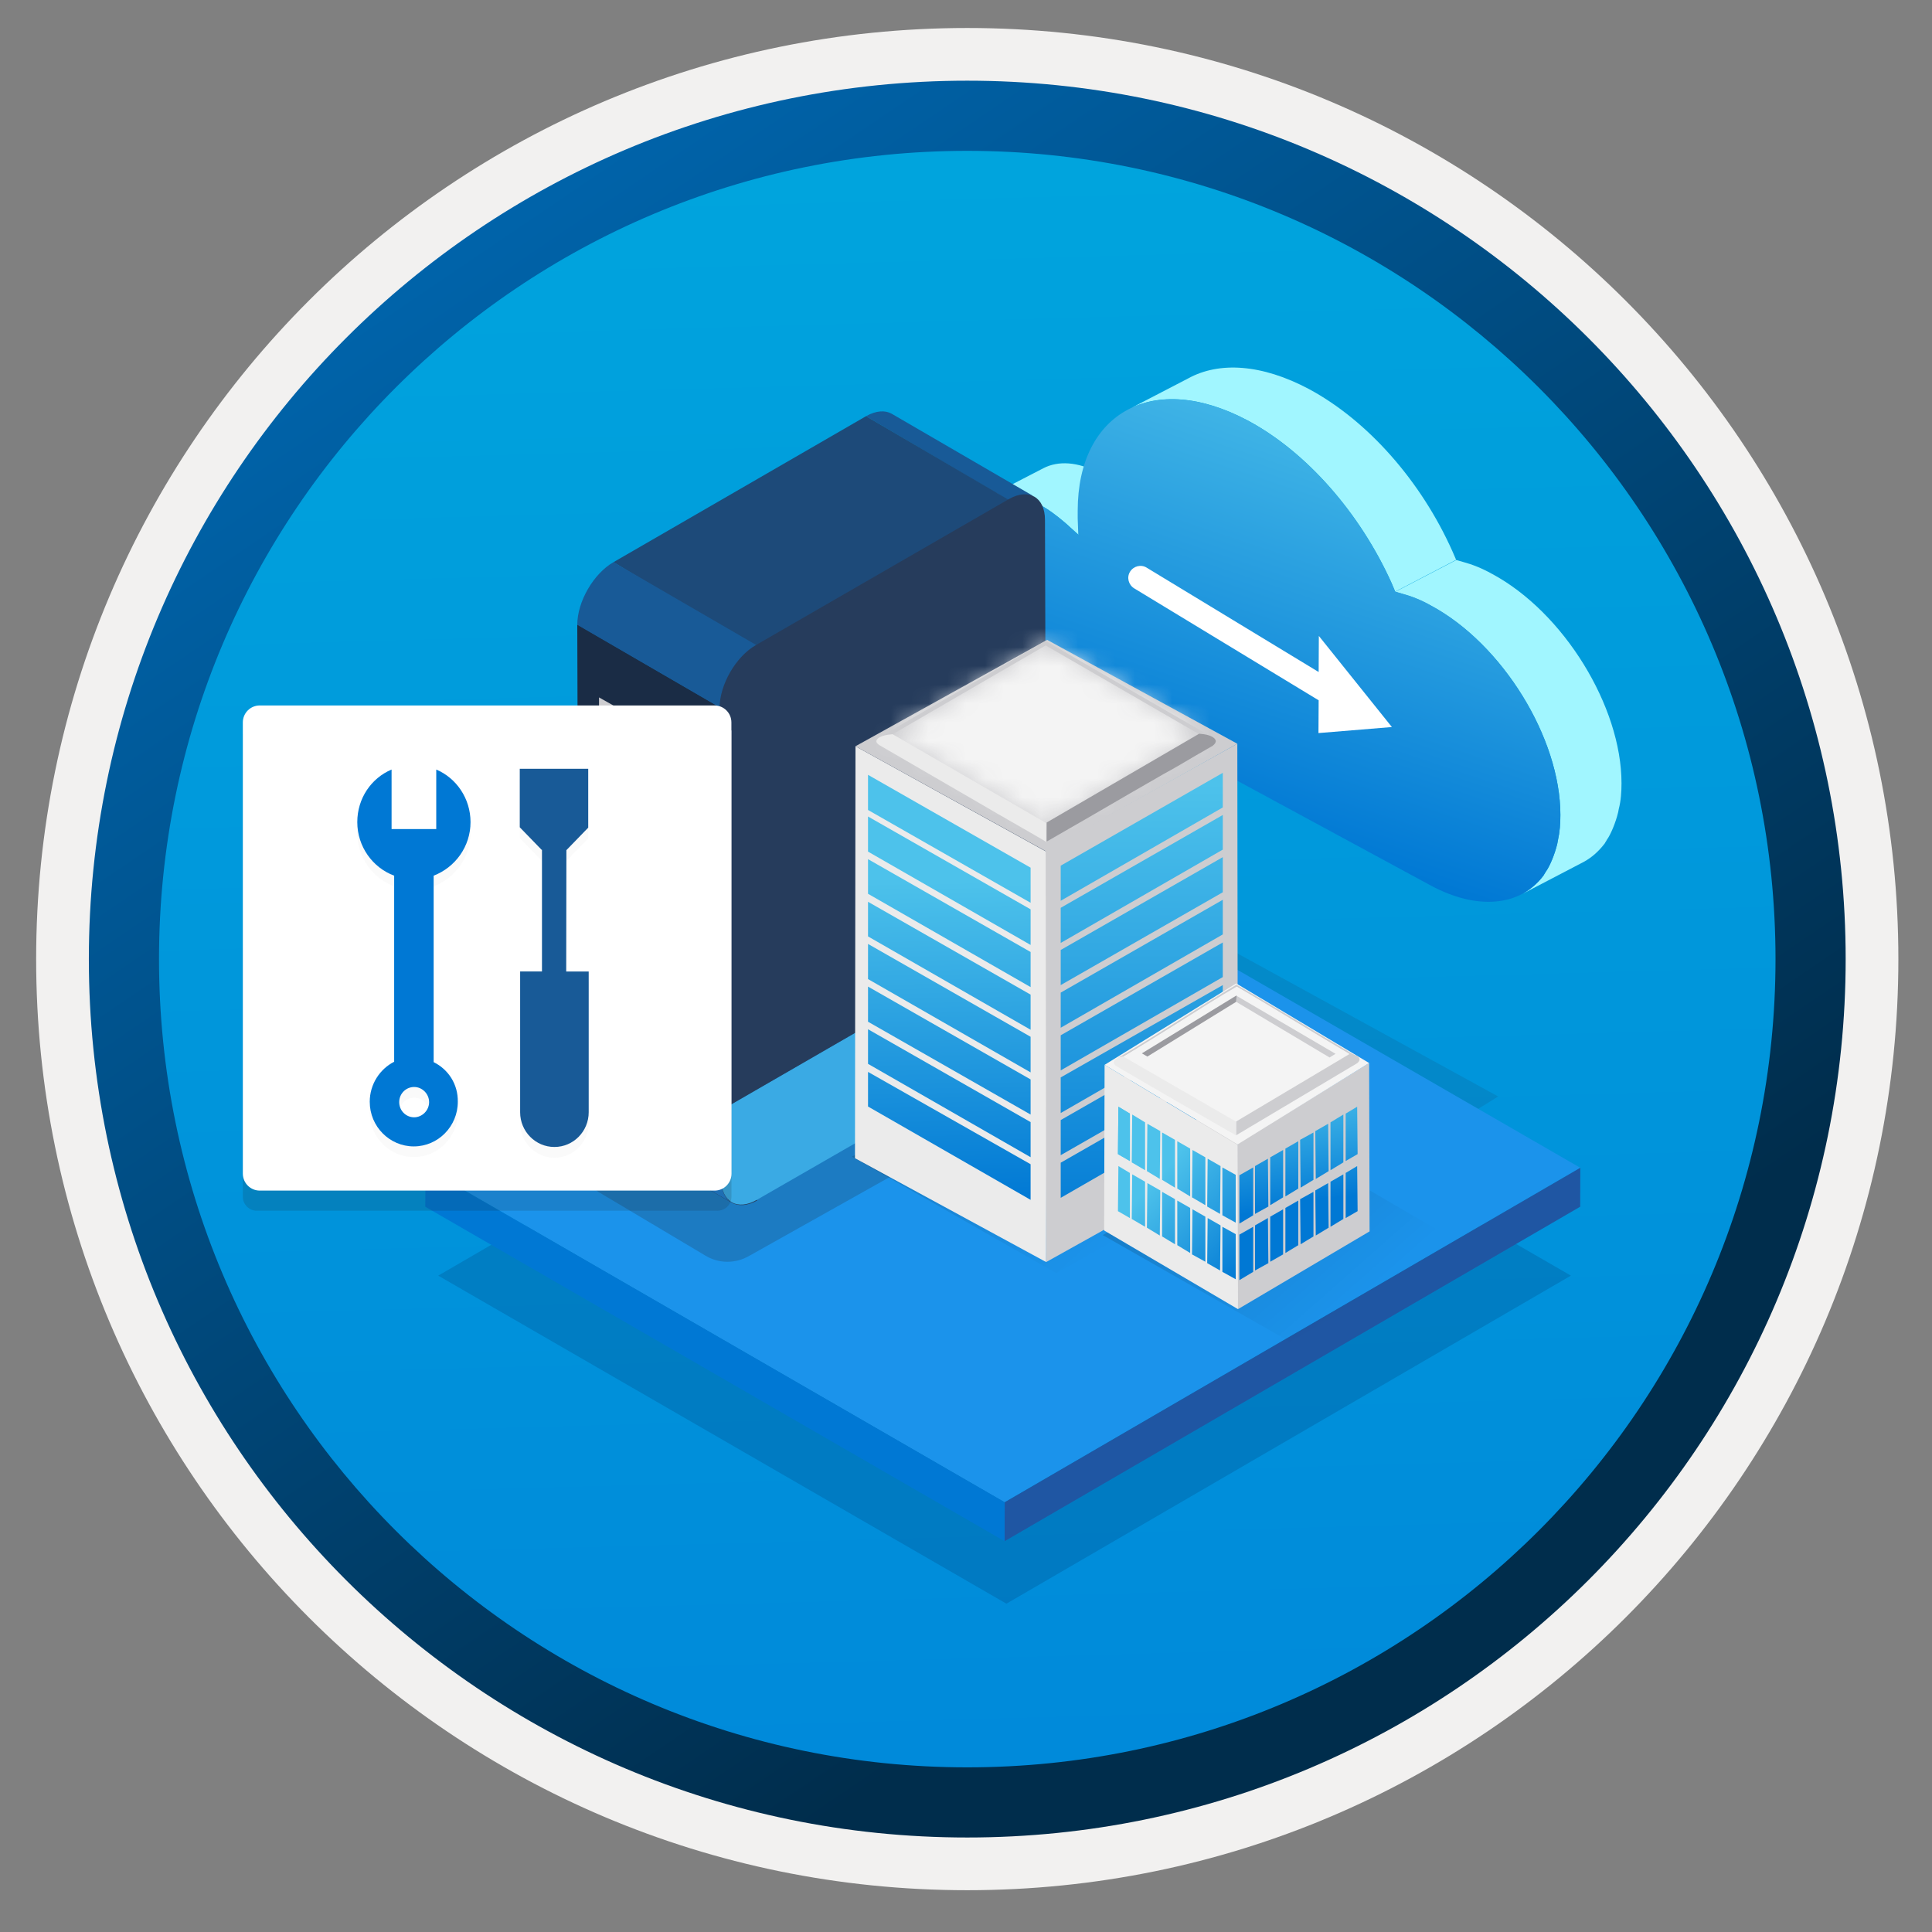 <svg width="103" height="103" viewBox="0 0 103 103" fill="none" xmlns="http://www.w3.org/2000/svg">
<rect x="0" y="0" width="103" height="103" fill="#808080" stroke="none"/>
<path d="M51.567 97.942C25.717 97.942 4.757 76.992 4.757 51.132C4.757 25.272 25.717 4.322 51.567 4.322C77.417 4.322 98.377 25.282 98.377 51.132C98.377 76.982 77.417 97.942 51.567 97.942Z" fill="url(#paint0_linear_629_468)"/>
<path fill-rule="evenodd" clip-rule="evenodd" d="M97.467 51.132C97.467 76.482 76.917 97.032 51.567 97.032C26.217 97.032 5.667 76.482 5.667 51.132C5.667 25.782 26.217 5.232 51.567 5.232C76.917 5.232 97.467 25.782 97.467 51.132ZM51.567 1.492C78.987 1.492 101.207 23.712 101.207 51.132C101.207 78.552 78.977 100.772 51.567 100.772C24.147 100.772 1.927 78.542 1.927 51.132C1.927 23.712 24.147 1.492 51.567 1.492Z" fill="#F2F1F0"/>
<path fill-rule="evenodd" clip-rule="evenodd" d="M94.657 51.132C94.657 74.932 75.367 94.222 51.567 94.222C27.767 94.222 8.477 74.932 8.477 51.132C8.477 27.332 27.767 8.042 51.567 8.042C75.367 8.042 94.657 27.332 94.657 51.132ZM51.567 4.302C77.427 4.302 98.397 25.272 98.397 51.132C98.397 76.992 77.427 97.962 51.567 97.962C25.707 97.962 4.737 76.992 4.737 51.132C4.737 25.272 25.697 4.302 51.567 4.302Z" fill="url(#paint1_linear_629_468)"/>
<path opacity="0.1" d="M79.872 58.456L77.016 60.226L52.272 46.652L55.128 44.883L79.872 58.456Z" fill="#1F1D21"/>
<path d="M59.995 26.196C59.558 25.79 59.09 25.457 58.621 25.229C57.445 24.594 56.404 24.563 55.634 24.958L52.417 26.622C53.187 26.217 54.228 26.258 55.405 26.893C55.873 27.132 56.31 27.465 56.779 27.86L57.518 28.526L60.766 26.83L59.995 26.196Z" fill="#A1F6FF"/>
<path d="M77.432 29.389C75.756 25.634 72.904 22.42 69.791 20.745C67.272 19.403 64.992 19.268 63.347 20.173L60.1 21.858C61.744 20.953 64.024 21.088 66.543 22.43C69.666 24.105 72.508 27.36 74.184 31.074L74.382 31.542L77.63 29.846L77.432 29.389Z" fill="#A1F6FF"/>
<path d="M86.447 41.755C86.447 37.668 83.365 32.644 79.545 30.595C79.004 30.293 78.504 30.096 78.004 29.96L77.64 29.856L74.382 31.552L74.746 31.656C75.246 31.791 75.756 31.989 76.287 32.29C80.107 34.339 83.189 39.363 83.189 43.451C83.189 43.919 83.157 44.356 83.053 44.824C83.053 44.855 83.022 44.959 83.022 44.99C82.887 45.562 82.616 46.197 82.418 46.467C82.387 46.498 82.387 46.53 82.356 46.571C82.325 46.603 82.325 46.634 82.293 46.675C81.991 47.081 81.585 47.414 81.19 47.643L84.438 45.947C84.875 45.708 85.239 45.375 85.541 44.98C85.572 44.949 85.572 44.917 85.604 44.876C85.635 44.845 85.635 44.813 85.666 44.772C85.864 44.502 86.135 43.867 86.27 43.295C86.27 43.264 86.301 43.16 86.301 43.129V43.191V43.129C86.416 42.692 86.447 42.224 86.447 41.755Z" fill="#A1F6FF"/>
<path d="M66.543 22.43C69.666 24.105 72.508 27.36 74.184 31.074L74.382 31.542L74.746 31.646C75.246 31.781 75.756 31.979 76.287 32.28C80.107 34.329 83.188 39.353 83.188 43.441C83.188 43.909 83.157 44.346 83.053 44.814C83.053 44.845 83.022 44.949 83.022 44.98C82.886 45.552 82.616 46.187 82.418 46.457C82.387 46.489 82.387 46.52 82.356 46.561C82.324 46.593 82.324 46.624 82.293 46.665C81.054 48.34 78.733 48.538 76.255 47.196L54.895 35.63C53.885 34.964 52.948 33.955 52.25 32.748C51.543 31.542 51.178 30.273 51.178 29.129C51.178 26.653 53.062 25.644 55.373 26.882C55.842 27.121 56.279 27.454 56.748 27.849L57.487 28.515L57.455 27.641C57.455 27.506 57.455 27.371 57.455 27.236C57.455 21.931 61.546 19.757 66.543 22.43Z" fill="url(#paint2_linear_629_468)"/>
<path d="M74.205 38.76L70.311 33.903L70.301 35.827L61.13 30.262C60.828 30.075 60.432 30.179 60.245 30.48C60.058 30.782 60.162 31.177 60.464 31.365L70.301 37.335L70.291 39.082L74.205 38.76Z" fill="white"/>
<path opacity="0.2" d="M83.749 68.007L53.655 85.497L23.363 68.008L53.458 50.519L83.749 68.007Z" fill="#003067"/>
<path d="M84.25 62.258L53.562 80.091L22.679 62.26L53.366 44.427L84.25 62.258Z" fill="#1B93EB"/>
<path d="M84.25 62.258L84.244 64.333L53.557 82.166L53.563 80.091L84.25 62.258Z" fill="#1F56A3"/>
<path d="M53.563 80.091L53.557 82.166L22.673 64.335L22.679 62.26L53.563 80.091Z" fill="#0078D4"/>
<path opacity="0.2" d="M31.926 63.558L37.607 66.94C38.322 67.374 39.211 67.374 39.927 66.962L55.04 58.484C55.56 58.202 55.56 57.465 55.061 57.161L48.231 53.085L31.969 62.213C31.427 62.517 31.427 63.254 31.926 63.558Z" fill="#1F1D21"/>
<path d="M31.405 59.698L39.016 64.121C39.363 64.316 39.861 64.295 40.382 63.991L32.771 59.568C32.251 59.871 31.752 59.893 31.405 59.698Z" fill="#263C5C"/>
<path d="M31.405 59.698L39.016 64.121C38.669 63.926 38.452 63.492 38.452 62.885L30.841 58.462C30.841 59.069 31.058 59.481 31.405 59.698Z" fill="#263C5C"/>
<path d="M31.405 59.698L39.016 64.121C38.669 63.926 38.452 63.492 38.452 62.885L30.841 58.462C30.841 59.069 31.058 59.481 31.405 59.698Z" fill="#1E7CCE"/>
<path d="M38.452 59.178L30.842 54.754V58.462L38.452 62.885V59.178Z" fill="#1E7CCE"/>
<path d="M55.148 26.48L47.537 22.057C47.191 21.862 46.713 21.884 46.171 22.187L54.476 27.087C55.018 26.784 54.801 26.263 55.148 26.48Z" fill="#185A97"/>
<path d="M38.582 37.82L30.776 33.289L30.841 54.754L38.452 59.178L38.582 37.82Z" fill="#1A2C45"/>
<path d="M54.454 27.044L46.171 22.188L32.706 29.971L40.945 34.959L54.454 27.044Z" fill="#1D4A79"/>
<path d="M41.076 34.828L32.706 29.971C31.644 30.578 30.776 32.074 30.776 33.31L39.038 38.102C39.016 36.887 39.992 35.435 41.076 34.828Z" fill="#185A97"/>
<path d="M38.452 59.178V62.864C38.452 64.078 39.319 64.577 40.382 63.948L53.868 56.186C54.931 55.578 55.798 54.082 55.776 52.868V49.182L38.452 59.178Z" fill="#3AAAE4"/>
<path d="M40.295 34.394C39.233 35.001 38.365 36.498 38.365 37.733L38.43 59.199L55.776 49.182L55.711 27.716C55.711 26.502 54.844 26.003 53.782 26.61L40.295 34.394Z" fill="#263C5C"/>
<path d="M35.831 39.372V40.206L31.936 38.016V37.181L35.831 39.372Z" fill="#CDCDD0"/>
<path d="M36.804 39.963L36.839 40.762L36.178 40.38V39.58L36.804 39.963Z" fill="#EBEBEB"/>
<path d="M35.831 41.041L35.865 41.84L31.936 39.65V38.85L35.831 41.041Z" fill="#CDCDD0"/>
<path d="M36.839 41.597V42.431L36.178 42.049V41.214L36.839 41.597Z" fill="#EBEBEB"/>
<path opacity="0.15" d="M66.367 62.228L55.479 55.888L45.421 61.666L56.308 67.873L66.367 62.228Z" fill="url(#paint3_linear_629_468)"/>
<path d="M55.827 45.429L55.773 67.284L45.581 61.747L45.608 39.785L55.827 45.429Z" fill="#EBEBEB"/>
<path d="M55.747 45.322L55.773 67.284L65.992 61.586L65.965 39.65L55.747 45.322Z" fill="#CDCDD0"/>
<path d="M65.965 39.651L55.746 45.375L45.608 39.784L55.827 34.113L65.965 39.651Z" fill="#CDCDD0"/>
<path d="M54.944 46.258V48.13L46.277 43.182V41.309L54.944 46.258Z" fill="url(#paint4_linear_629_468)"/>
<path d="M54.944 48.479V50.378L46.277 45.402V43.53L54.944 48.479Z" fill="url(#paint5_linear_629_468)"/>
<path d="M54.944 50.753V52.625L46.277 47.65V45.804L54.944 50.753Z" fill="url(#paint6_linear_629_468)"/>
<path d="M54.944 53.026V54.899L46.277 49.923V48.077L54.944 53.026Z" fill="url(#paint7_linear_629_468)"/>
<path d="M54.944 55.273V57.172L46.277 52.197V50.324L54.944 55.273Z" fill="url(#paint8_linear_629_468)"/>
<path d="M54.944 57.547V59.42L46.277 54.471V52.598L54.944 57.547Z" fill="url(#paint9_linear_629_468)"/>
<path d="M54.944 59.821V61.693L46.277 56.717V54.872L54.944 59.821Z" fill="url(#paint10_linear_629_468)"/>
<path d="M54.944 62.068V63.967L46.277 58.992V57.146L54.944 62.068Z" fill="url(#paint11_linear_629_468)"/>
<path d="M56.549 46.151V48.023L65.19 43.047V41.202L56.549 46.151Z" fill="url(#paint12_linear_629_468)"/>
<path d="M56.549 48.398V50.271L65.19 45.295V43.449L56.549 48.398Z" fill="url(#paint13_linear_629_468)"/>
<path d="M56.549 50.646V52.518L65.19 47.569V45.697L56.549 50.646Z" fill="url(#paint14_linear_629_468)"/>
<path d="M56.549 52.919V54.792L65.19 49.816V47.97L56.549 52.919Z" fill="url(#paint15_linear_629_468)"/>
<path d="M56.549 55.194V57.066L65.19 52.09V50.245L56.549 55.194Z" fill="url(#paint16_linear_629_468)"/>
<path d="M56.549 57.44V59.339L65.19 54.363V52.518L56.549 57.44Z" fill="url(#paint17_linear_629_468)"/>
<path d="M56.549 59.714V61.586L65.19 56.637V54.765L56.549 59.714Z" fill="url(#paint18_linear_629_468)"/>
<path d="M56.549 61.987V63.86L65.19 58.884V57.039L56.549 61.987Z" fill="url(#paint19_linear_629_468)"/>
<mask id="mask0_629_468" style="mask-type:alpha" maskUnits="userSpaceOnUse" x="47" y="34" width="17" height="10">
<path d="M63.937 39.121L55.774 43.869L47.59 39.141L55.755 34.382L63.937 39.121Z" fill="#CDCDD0"/>
</mask>
<g mask="url(#mask0_629_468)">
<path d="M65.615 38.582C65.624 35.436 61.23 32.873 55.803 32.858C50.375 32.843 45.967 35.38 45.959 38.526C45.95 41.672 50.343 44.234 55.77 44.249C61.198 44.265 65.606 41.727 65.615 38.582Z" fill="#F4F4F4"/>
</g>
<path d="M55.747 34.167C58.689 35.88 61.658 37.592 64.628 39.304C64.494 39.223 64.28 39.17 63.932 39.143L55.747 34.408C55.747 34.221 55.747 34.167 55.747 34.167Z" fill="#CDCDD0"/>
<path d="M46.892 39.304C49.54 37.752 52.215 36.227 54.864 34.676C55.131 34.515 55.479 34.328 55.747 34.167C55.747 34.167 55.747 34.221 55.747 34.408L47.588 39.143C47.24 39.17 47.026 39.223 46.892 39.304Z" fill="#CDCDD0"/>
<path d="M55.8 44.894C54.623 44.199 53.419 43.53 52.242 42.834C50.45 41.791 48.684 40.774 46.892 39.731C46.812 39.678 46.758 39.624 46.732 39.571C46.678 39.464 46.812 39.196 47.588 39.143L55.773 43.877C55.773 44.386 55.773 44.733 55.773 44.814C55.8 44.867 55.8 44.894 55.8 44.894Z" fill="#EBEBEB"/>
<path d="M64.655 39.758L63.772 40.266C63.184 40.614 62.595 40.962 62.006 41.282L61.124 41.791L60.241 42.299C58.77 43.155 57.298 44.011 55.8 44.867C55.8 44.867 55.8 44.84 55.8 44.787C55.8 44.68 55.8 44.359 55.8 43.851L63.932 39.116C64.708 39.169 64.842 39.437 64.815 39.544C64.788 39.651 64.708 39.704 64.655 39.758Z" fill="#9B9BA0"/>
<path opacity="0.15" d="M77.995 66.36L68.013 60.547L58.791 65.845L68.773 71.535L77.995 66.36Z" fill="url(#paint20_linear_629_468)"/>
<path d="M66.026 61.063L66.001 69.794L58.864 65.6L58.889 56.77L66.026 61.063Z" fill="#EBEBEB"/>
<path d="M65.977 60.964L66.002 69.793L73.016 65.648L72.992 56.672L65.977 60.964Z" fill="#CDCDD0"/>
<path d="M72.992 56.672L65.977 61.013L58.889 56.77L65.904 52.429L72.992 56.672Z" fill="#F4F4F4"/>
<path d="M61.955 60.375V62.901L62.642 63.318V60.767L61.955 60.375Z" fill="url(#paint21_linear_629_468)"/>
<path d="M59.625 59.002L59.6 61.529L60.238 61.897V59.37L59.625 59.002Z" fill="url(#paint22_linear_629_468)"/>
<path d="M63.574 61.308L63.549 63.834L64.261 64.251V61.7L63.574 61.308Z" fill="url(#paint23_linear_629_468)"/>
<path d="M60.361 59.419L60.336 61.97L61.047 62.387V59.836L60.361 59.419Z" fill="url(#paint24_linear_629_468)"/>
<path d="M61.17 59.91L61.145 62.436L61.832 62.853L61.857 60.302L61.17 59.91Z" fill="url(#paint25_linear_629_468)"/>
<path d="M65.879 65.182V62.632L65.168 62.239V64.79L65.879 65.182Z" fill="url(#paint26_linear_629_468)"/>
<path d="M64.383 61.773L64.358 64.324L65.045 64.717L65.07 62.166L64.383 61.773Z" fill="url(#paint27_linear_629_468)"/>
<path d="M62.764 60.841V63.367L63.451 63.785V61.234L62.764 60.841Z" fill="url(#paint28_linear_629_468)"/>
<path d="M61.955 63.539V65.918L62.642 66.335V63.931L61.955 63.539Z" fill="url(#paint29_linear_629_468)"/>
<path d="M59.625 62.166L59.6 64.57L60.238 64.938V62.534L59.625 62.166Z" fill="url(#paint30_linear_629_468)"/>
<path d="M59.625 59.002L59.6 61.529L60.238 61.897V59.37L59.625 59.002Z" fill="url(#paint31_linear_629_468)"/>
<path d="M63.574 64.471L63.549 66.875L64.261 67.267V64.864L63.574 64.471Z" fill="url(#paint32_linear_629_468)"/>
<path d="M60.361 62.607L60.336 64.987L61.047 65.403V63L60.361 62.607Z" fill="url(#paint33_linear_629_468)"/>
<path d="M61.17 63.073L61.145 65.452L61.832 65.869L61.857 63.466L61.17 63.073Z" fill="url(#paint34_linear_629_468)"/>
<path d="M65.879 68.199V65.795L65.168 65.403V67.806L65.879 68.199Z" fill="url(#paint35_linear_629_468)"/>
<path d="M64.383 64.937L64.358 67.341L65.045 67.733L65.07 65.329L64.383 64.937Z" fill="url(#paint36_linear_629_468)"/>
<path d="M62.764 64.005V66.384L63.451 66.801V64.398L62.764 64.005Z" fill="url(#paint37_linear_629_468)"/>
<path d="M70.024 60.375V62.901L69.338 63.318L69.313 60.767L70.024 60.375Z" fill="url(#paint38_linear_629_468)"/>
<path d="M72.354 59.002L72.378 61.529L71.741 61.897V59.37L72.354 59.002Z" fill="url(#paint39_linear_629_468)"/>
<path d="M68.406 61.308V63.834L67.719 64.251V61.7L68.406 61.308Z" fill="url(#paint40_linear_629_468)"/>
<path d="M71.618 59.419V61.97L70.932 62.387V59.836L71.618 59.419Z" fill="url(#paint41_linear_629_468)"/>
<path d="M70.809 59.91L70.833 62.436L70.147 62.853L70.122 60.302L70.809 59.91Z" fill="url(#paint42_linear_629_468)"/>
<path d="M66.075 65.231V62.656L66.811 62.239V64.79L66.075 65.231Z" fill="url(#paint43_linear_629_468)"/>
<path d="M67.596 61.773L67.62 64.324L66.909 64.717V62.166L67.596 61.773Z" fill="url(#paint44_linear_629_468)"/>
<path d="M69.215 60.841V63.367L68.528 63.785V61.234L69.215 60.841Z" fill="url(#paint45_linear_629_468)"/>
<path d="M70.024 63.539V65.918L69.338 66.335L69.313 63.931L70.024 63.539Z" fill="url(#paint46_linear_629_468)"/>
<path d="M72.354 62.166L72.378 64.57L71.741 64.938V62.534L72.354 62.166Z" fill="url(#paint47_linear_629_468)"/>
<path d="M68.406 64.471V66.875L67.719 67.267V64.864L68.406 64.471Z" fill="url(#paint48_linear_629_468)"/>
<path d="M71.618 62.607V64.987L70.932 65.403V63L71.618 62.607Z" fill="url(#paint49_linear_629_468)"/>
<path d="M70.809 63.073L70.833 65.452L70.147 65.869L70.122 63.466L70.809 63.073Z" fill="url(#paint50_linear_629_468)"/>
<path d="M66.075 68.248V65.82L66.811 65.403V67.806L66.075 68.248Z" fill="url(#paint51_linear_629_468)"/>
<path d="M67.596 64.937L67.62 67.341L66.909 67.733V65.329L67.596 64.937Z" fill="url(#paint52_linear_629_468)"/>
<path d="M69.215 64.005V66.384L68.528 66.801V64.398L69.215 64.005Z" fill="url(#paint53_linear_629_468)"/>
<path d="M65.928 52.502C68.013 53.704 70.22 55.078 72.305 56.304C72.231 56.255 72.109 56.23 71.937 56.206L65.928 52.6C65.928 52.527 65.928 52.502 65.928 52.502Z" fill="#CDCDD0"/>
<path d="M59.551 56.426C61.636 55.224 63.868 53.704 65.953 52.477C65.953 52.477 65.953 52.502 65.953 52.6L59.919 56.328C59.748 56.353 59.625 56.377 59.551 56.426Z" fill="#CDCDD0"/>
<path d="M71.937 56.181C70.073 57.26 67.743 58.707 65.879 59.786C63.99 58.707 61.783 57.407 59.895 56.328C61.758 55.249 64.064 53.679 65.928 52.6C67.817 53.679 70.073 55.102 71.937 56.181Z" fill="#F4F4F4"/>
<path d="M65.879 60.523C63.794 59.321 61.611 58.07 59.527 56.844C59.453 56.795 59.404 56.746 59.38 56.672C59.355 56.574 59.453 56.378 59.895 56.329L65.879 59.787C65.879 60.106 65.879 60.351 65.879 60.449C65.879 60.498 65.879 60.523 65.879 60.523Z" fill="#EBEBEB"/>
<path d="M72.33 56.697C72.33 56.697 66.517 60.155 65.904 60.523C65.904 60.523 65.904 60.106 65.904 59.788L71.962 56.182C72.428 56.231 72.501 56.427 72.477 56.526C72.428 56.624 72.379 56.673 72.33 56.697Z" fill="#CDCDD0"/>
<path d="M65.904 53.41L65.928 53.091L71.201 56.181L70.883 56.377L65.904 53.41Z" fill="#CDCDD0"/>
<path d="M65.903 53.41L65.928 53.066L60.876 56.157L61.17 56.328L65.903 53.41Z" fill="#9B9BA0"/>
<path opacity="0.15" d="M38.249 64.545C38.663 64.545 38.997 64.211 38.997 63.797V39.136H12.946V63.801C12.946 64.215 13.28 64.548 13.694 64.548H38.249V64.545Z" fill="#1F1D20"/>
<path d="M38.993 38.918V38.514C38.993 38.014 38.589 37.609 38.089 37.609H13.851C13.351 37.609 12.946 38.014 12.946 38.514V38.963V39.374V62.569C12.946 63.069 13.351 63.474 13.851 63.474H38.095C38.596 63.474 39 63.069 39 62.569V38.963C39 38.947 38.993 38.934 38.993 38.918Z" fill="white"/>
<g opacity="0.15">
<path opacity="0.15" d="M30.196 45.897L31.36 44.697V41.56H27.71V44.677L28.874 45.877H28.894V52.363H27.73V59.869C27.73 60.893 28.547 61.721 29.557 61.721C30.567 61.721 31.385 60.893 31.385 59.869V52.363H30.186L30.196 45.897Z" fill="#1F1D20"/>
<path opacity="0.15" d="M23.119 57.193V47.253C24.268 46.811 25.085 45.701 25.085 44.396C25.085 43.146 24.337 42.052 23.258 41.595V44.768H20.876V41.595C19.796 42.052 19.048 43.126 19.048 44.396C19.048 45.701 19.866 46.826 21.014 47.253V57.173C20.252 57.559 19.712 58.373 19.712 59.306C19.712 60.627 20.772 61.686 22.059 61.686C23.362 61.686 24.407 60.612 24.407 59.306C24.422 58.373 23.902 57.58 23.119 57.193ZM22.079 60.135C21.628 60.135 21.282 59.763 21.282 59.327C21.282 58.87 21.648 58.518 22.079 58.518C22.515 58.518 22.877 58.89 22.877 59.327C22.877 59.763 22.51 60.135 22.079 60.135Z" fill="#1F1D20"/>
</g>
<path d="M30.196 45.324L31.36 44.124V40.986H27.71V44.104L28.874 45.304H28.894V51.79H27.73V59.296C27.73 60.32 28.547 61.148 29.557 61.148C30.567 61.148 31.385 60.32 31.385 59.296V51.795H30.186L30.196 45.324Z" fill="#185A97"/>
<path d="M23.119 56.625V46.684C24.268 46.242 25.085 45.133 25.085 43.828C25.085 42.578 24.337 41.483 23.258 41.026V44.199H20.876V41.026C19.796 41.483 19.048 42.558 19.048 43.828C19.048 45.133 19.866 46.258 21.014 46.684V56.605C20.252 56.991 19.712 57.804 19.712 58.738C19.712 60.059 20.772 61.118 22.059 61.118C23.362 61.118 24.407 60.044 24.407 58.738C24.422 57.804 23.902 57.011 23.119 56.625ZM22.079 59.566C21.628 59.566 21.282 59.195 21.282 58.758C21.282 58.301 21.648 57.95 22.079 57.95C22.515 57.95 22.877 58.322 22.877 58.758C22.877 59.195 22.51 59.566 22.079 59.566Z" fill="#0078D4"/>
<defs>
<linearGradient id="paint0_linear_629_468" x1="49.793" y1="-13.657" x2="53.775" y2="132.113" gradientUnits="userSpaceOnUse">
<stop stop-color="#00ABDE"/>
<stop offset="1" stop-color="#007ED8"/>
</linearGradient>
<linearGradient id="paint1_linear_629_468" x1="2.998" y1="-20.49" x2="98.525" y2="120.391" gradientUnits="userSpaceOnUse">
<stop stop-color="#007ED8"/>
<stop offset="0.707" stop-color="#002D4C"/>
</linearGradient>
<linearGradient id="paint2_linear_629_468" x1="72.882" y1="19.523" x2="59.127" y2="60.632" gradientUnits="userSpaceOnUse">
<stop stop-color="#4DC1EA"/>
<stop offset="0.585" stop-color="#0078D4"/>
</linearGradient>
<linearGradient id="paint3_linear_629_468" x1="51.032" y1="56.351" x2="61.479" y2="68.188" gradientUnits="userSpaceOnUse">
<stop/>
<stop offset="0.822" stop-opacity="0"/>
</linearGradient>
<linearGradient id="paint4_linear_629_468" x1="51.208" y1="66.267" x2="50.586" y2="43.759" gradientUnits="userSpaceOnUse">
<stop stop-color="#0078D4"/>
<stop offset="0.848" stop-color="#4DC2EB"/>
</linearGradient>
<linearGradient id="paint5_linear_629_468" x1="51.141" y1="66.093" x2="50.52" y2="43.585" gradientUnits="userSpaceOnUse">
<stop stop-color="#0078D4"/>
<stop offset="0.848" stop-color="#4DC2EB"/>
</linearGradient>
<linearGradient id="paint6_linear_629_468" x1="51.07" y1="65.79" x2="50.449" y2="43.282" gradientUnits="userSpaceOnUse">
<stop stop-color="#0078D4"/>
<stop offset="0.848" stop-color="#4DC2EB"/>
</linearGradient>
<linearGradient id="paint7_linear_629_468" x1="50.999" y1="65.487" x2="50.377" y2="42.98" gradientUnits="userSpaceOnUse">
<stop stop-color="#0078D4"/>
<stop offset="0.848" stop-color="#4DC2EB"/>
</linearGradient>
<linearGradient id="paint8_linear_629_468" x1="50.928" y1="65.185" x2="50.307" y2="42.677" gradientUnits="userSpaceOnUse">
<stop stop-color="#0078D4"/>
<stop offset="0.848" stop-color="#4DC2EB"/>
</linearGradient>
<linearGradient id="paint9_linear_629_468" x1="50.857" y1="64.882" x2="50.236" y2="42.374" gradientUnits="userSpaceOnUse">
<stop stop-color="#0078D4"/>
<stop offset="0.848" stop-color="#4DC2EB"/>
</linearGradient>
<linearGradient id="paint10_linear_629_468" x1="50.786" y1="64.579" x2="50.165" y2="42.072" gradientUnits="userSpaceOnUse">
<stop stop-color="#0078D4"/>
<stop offset="0.848" stop-color="#4DC2EB"/>
</linearGradient>
<linearGradient id="paint11_linear_629_468" x1="50.715" y1="64.278" x2="50.094" y2="41.77" gradientUnits="userSpaceOnUse">
<stop stop-color="#0078D4"/>
<stop offset="0.848" stop-color="#4DC2EB"/>
</linearGradient>
<linearGradient id="paint12_linear_629_468" x1="61.026" y1="68.723" x2="60.812" y2="36.999" gradientUnits="userSpaceOnUse">
<stop stop-color="#0078D4"/>
<stop offset="0.848" stop-color="#4DC2EB"/>
</linearGradient>
<linearGradient id="paint13_linear_629_468" x1="61.01" y1="68.554" x2="60.795" y2="36.83" gradientUnits="userSpaceOnUse">
<stop stop-color="#0078D4"/>
<stop offset="0.848" stop-color="#4DC2EB"/>
</linearGradient>
<linearGradient id="paint14_linear_629_468" x1="60.992" y1="68.238" x2="60.778" y2="36.514" gradientUnits="userSpaceOnUse">
<stop stop-color="#0078D4"/>
<stop offset="0.848" stop-color="#4DC2EB"/>
</linearGradient>
<linearGradient id="paint15_linear_629_468" x1="60.975" y1="67.921" x2="60.76" y2="36.197" gradientUnits="userSpaceOnUse">
<stop stop-color="#0078D4"/>
<stop offset="0.848" stop-color="#4DC2EB"/>
</linearGradient>
<linearGradient id="paint16_linear_629_468" x1="60.957" y1="67.605" x2="60.743" y2="35.881" gradientUnits="userSpaceOnUse">
<stop stop-color="#0078D4"/>
<stop offset="0.848" stop-color="#4DC2EB"/>
</linearGradient>
<linearGradient id="paint17_linear_629_468" x1="60.94" y1="67.287" x2="60.725" y2="35.563" gradientUnits="userSpaceOnUse">
<stop stop-color="#0078D4"/>
<stop offset="0.848" stop-color="#4DC2EB"/>
</linearGradient>
<linearGradient id="paint18_linear_629_468" x1="60.922" y1="66.97" x2="60.708" y2="35.246" gradientUnits="userSpaceOnUse">
<stop stop-color="#0078D4"/>
<stop offset="0.848" stop-color="#4DC2EB"/>
</linearGradient>
<linearGradient id="paint19_linear_629_468" x1="60.905" y1="66.653" x2="60.691" y2="34.929" gradientUnits="userSpaceOnUse">
<stop stop-color="#0078D4"/>
<stop offset="0.848" stop-color="#4DC2EB"/>
</linearGradient>
<linearGradient id="paint20_linear_629_468" x1="63.931" y1="60.962" x2="73.509" y2="71.814" gradientUnits="userSpaceOnUse">
<stop/>
<stop offset="0.822" stop-opacity="0"/>
</linearGradient>
<linearGradient id="paint21_linear_629_468" x1="68.32" y1="67.854" x2="61.426" y2="60.96" gradientUnits="userSpaceOnUse">
<stop stop-color="#0078D4"/>
<stop offset="0.848" stop-color="#4DC2EB"/>
</linearGradient>
<linearGradient id="paint22_linear_629_468" x1="68.248" y1="68.777" x2="61.311" y2="61.84" gradientUnits="userSpaceOnUse">
<stop stop-color="#0078D4"/>
<stop offset="0.848" stop-color="#4DC2EB"/>
</linearGradient>
<linearGradient id="paint23_linear_629_468" x1="68.402" y1="67.265" x2="61.509" y2="60.372" gradientUnits="userSpaceOnUse">
<stop stop-color="#0078D4"/>
<stop offset="0.848" stop-color="#4DC2EB"/>
</linearGradient>
<linearGradient id="paint24_linear_629_468" x1="68.237" y1="68.443" x2="61.343" y2="61.548" gradientUnits="userSpaceOnUse">
<stop stop-color="#0078D4"/>
<stop offset="0.848" stop-color="#4DC2EB"/>
</linearGradient>
<linearGradient id="paint25_linear_629_468" x1="68.278" y1="68.148" x2="61.384" y2="61.255" gradientUnits="userSpaceOnUse">
<stop stop-color="#0078D4"/>
<stop offset="0.848" stop-color="#4DC2EB"/>
</linearGradient>
<linearGradient id="paint26_linear_629_468" x1="68.201" y1="66.388" x2="61.818" y2="60.005" gradientUnits="userSpaceOnUse">
<stop stop-color="#0078D4"/>
<stop offset="0.848" stop-color="#4DC2EB"/>
</linearGradient>
<linearGradient id="paint27_linear_629_468" x1="68.443" y1="66.97" x2="61.551" y2="60.078" gradientUnits="userSpaceOnUse">
<stop stop-color="#0078D4"/>
<stop offset="0.848" stop-color="#4DC2EB"/>
</linearGradient>
<linearGradient id="paint28_linear_629_468" x1="68.36" y1="67.559" x2="61.467" y2="60.666" gradientUnits="userSpaceOnUse">
<stop stop-color="#0078D4"/>
<stop offset="0.848" stop-color="#4DC2EB"/>
</linearGradient>
<linearGradient id="paint29_linear_629_468" x1="66.379" y1="69.007" x2="59.771" y2="62.399" gradientUnits="userSpaceOnUse">
<stop stop-color="#0078D4"/>
<stop offset="0.848" stop-color="#4DC2EB"/>
</linearGradient>
<linearGradient id="paint30_linear_629_468" x1="66.192" y1="69.815" x2="59.552" y2="63.175" gradientUnits="userSpaceOnUse">
<stop stop-color="#0078D4"/>
<stop offset="0.848" stop-color="#4DC2EB"/>
</linearGradient>
<linearGradient id="paint31_linear_629_468" x1="68.248" y1="68.777" x2="61.311" y2="61.84" gradientUnits="userSpaceOnUse">
<stop stop-color="#0078D4"/>
<stop offset="0.848" stop-color="#4DC2EB"/>
</linearGradient>
<linearGradient id="paint32_linear_629_468" x1="66.525" y1="68.482" x2="59.917" y2="61.874" gradientUnits="userSpaceOnUse">
<stop stop-color="#0078D4"/>
<stop offset="0.848" stop-color="#4DC2EB"/>
</linearGradient>
<linearGradient id="paint33_linear_629_468" x1="66.233" y1="69.533" x2="59.624" y2="62.924" gradientUnits="userSpaceOnUse">
<stop stop-color="#0078D4"/>
<stop offset="0.848" stop-color="#4DC2EB"/>
</linearGradient>
<linearGradient id="paint34_linear_629_468" x1="66.306" y1="69.27" x2="59.698" y2="62.662" gradientUnits="userSpaceOnUse">
<stop stop-color="#0078D4"/>
<stop offset="0.848" stop-color="#4DC2EB"/>
</linearGradient>
<linearGradient id="paint35_linear_629_468" x1="66.524" y1="67.805" x2="60.404" y2="61.685" gradientUnits="userSpaceOnUse">
<stop stop-color="#0078D4"/>
<stop offset="0.848" stop-color="#4DC2EB"/>
</linearGradient>
<linearGradient id="paint36_linear_629_468" x1="66.598" y1="68.219" x2="59.991" y2="61.612" gradientUnits="userSpaceOnUse">
<stop stop-color="#0078D4"/>
<stop offset="0.848" stop-color="#4DC2EB"/>
</linearGradient>
<linearGradient id="paint37_linear_629_468" x1="66.451" y1="68.745" x2="59.844" y2="62.137" gradientUnits="userSpaceOnUse">
<stop stop-color="#0078D4"/>
<stop offset="0.848" stop-color="#4DC2EB"/>
</linearGradient>
<linearGradient id="paint38_linear_629_468" x1="70.129" y1="64.493" x2="68.737" y2="56.378" gradientUnits="userSpaceOnUse">
<stop stop-color="#0078D4"/>
<stop offset="0.848" stop-color="#4DC2EB"/>
</linearGradient>
<linearGradient id="paint39_linear_629_468" x1="72.713" y1="64.326" x2="71.317" y2="56.187" gradientUnits="userSpaceOnUse">
<stop stop-color="#0078D4"/>
<stop offset="0.848" stop-color="#4DC2EB"/>
</linearGradient>
<linearGradient id="paint40_linear_629_468" x1="68.381" y1="64.614" x2="66.991" y2="56.501" gradientUnits="userSpaceOnUse">
<stop stop-color="#0078D4"/>
<stop offset="0.848" stop-color="#4DC2EB"/>
</linearGradient>
<linearGradient id="paint41_linear_629_468" x1="71.875" y1="64.373" x2="70.483" y2="56.256" gradientUnits="userSpaceOnUse">
<stop stop-color="#0078D4"/>
<stop offset="0.848" stop-color="#4DC2EB"/>
</linearGradient>
<linearGradient id="paint42_linear_629_468" x1="71.001" y1="64.433" x2="69.61" y2="56.318" gradientUnits="userSpaceOnUse">
<stop stop-color="#0078D4"/>
<stop offset="0.848" stop-color="#4DC2EB"/>
</linearGradient>
<linearGradient id="paint43_linear_629_468" x1="66.603" y1="64.692" x2="65.24" y2="56.739" gradientUnits="userSpaceOnUse">
<stop stop-color="#0078D4"/>
<stop offset="0.848" stop-color="#4DC2EB"/>
</linearGradient>
<linearGradient id="paint44_linear_629_468" x1="67.508" y1="64.674" x2="66.117" y2="56.562" gradientUnits="userSpaceOnUse">
<stop stop-color="#0078D4"/>
<stop offset="0.848" stop-color="#4DC2EB"/>
</linearGradient>
<linearGradient id="paint45_linear_629_468" x1="69.255" y1="64.553" x2="67.864" y2="56.44" gradientUnits="userSpaceOnUse">
<stop stop-color="#0078D4"/>
<stop offset="0.848" stop-color="#4DC2EB"/>
</linearGradient>
<linearGradient id="paint46_linear_629_468" x1="69.515" y1="64.007" x2="68.198" y2="56.324" gradientUnits="userSpaceOnUse">
<stop stop-color="#0078D4"/>
<stop offset="0.848" stop-color="#4DC2EB"/>
</linearGradient>
<linearGradient id="paint47_linear_629_468" x1="72.086" y1="63.765" x2="70.766" y2="56.063" gradientUnits="userSpaceOnUse">
<stop stop-color="#0078D4"/>
<stop offset="0.848" stop-color="#4DC2EB"/>
</linearGradient>
<linearGradient id="paint48_linear_629_468" x1="67.775" y1="64.172" x2="66.458" y2="56.49" gradientUnits="userSpaceOnUse">
<stop stop-color="#0078D4"/>
<stop offset="0.848" stop-color="#4DC2EB"/>
</linearGradient>
<linearGradient id="paint49_linear_629_468" x1="71.254" y1="63.843" x2="69.936" y2="56.158" gradientUnits="userSpaceOnUse">
<stop stop-color="#0078D4"/>
<stop offset="0.848" stop-color="#4DC2EB"/>
</linearGradient>
<linearGradient id="paint50_linear_629_468" x1="70.384" y1="63.925" x2="69.067" y2="56.241" gradientUnits="userSpaceOnUse">
<stop stop-color="#0078D4"/>
<stop offset="0.848" stop-color="#4DC2EB"/>
</linearGradient>
<linearGradient id="paint51_linear_629_468" x1="66.016" y1="64.363" x2="64.725" y2="56.827" gradientUnits="userSpaceOnUse">
<stop stop-color="#0078D4"/>
<stop offset="0.848" stop-color="#4DC2EB"/>
</linearGradient>
<linearGradient id="paint52_linear_629_468" x1="66.906" y1="64.255" x2="65.589" y2="56.573" gradientUnits="userSpaceOnUse">
<stop stop-color="#0078D4"/>
<stop offset="0.848" stop-color="#4DC2EB"/>
</linearGradient>
<linearGradient id="paint53_linear_629_468" x1="68.645" y1="64.09" x2="67.328" y2="56.407" gradientUnits="userSpaceOnUse">
<stop stop-color="#0078D4"/>
<stop offset="0.848" stop-color="#4DC2EB"/>
</linearGradient>
</defs>
</svg>
